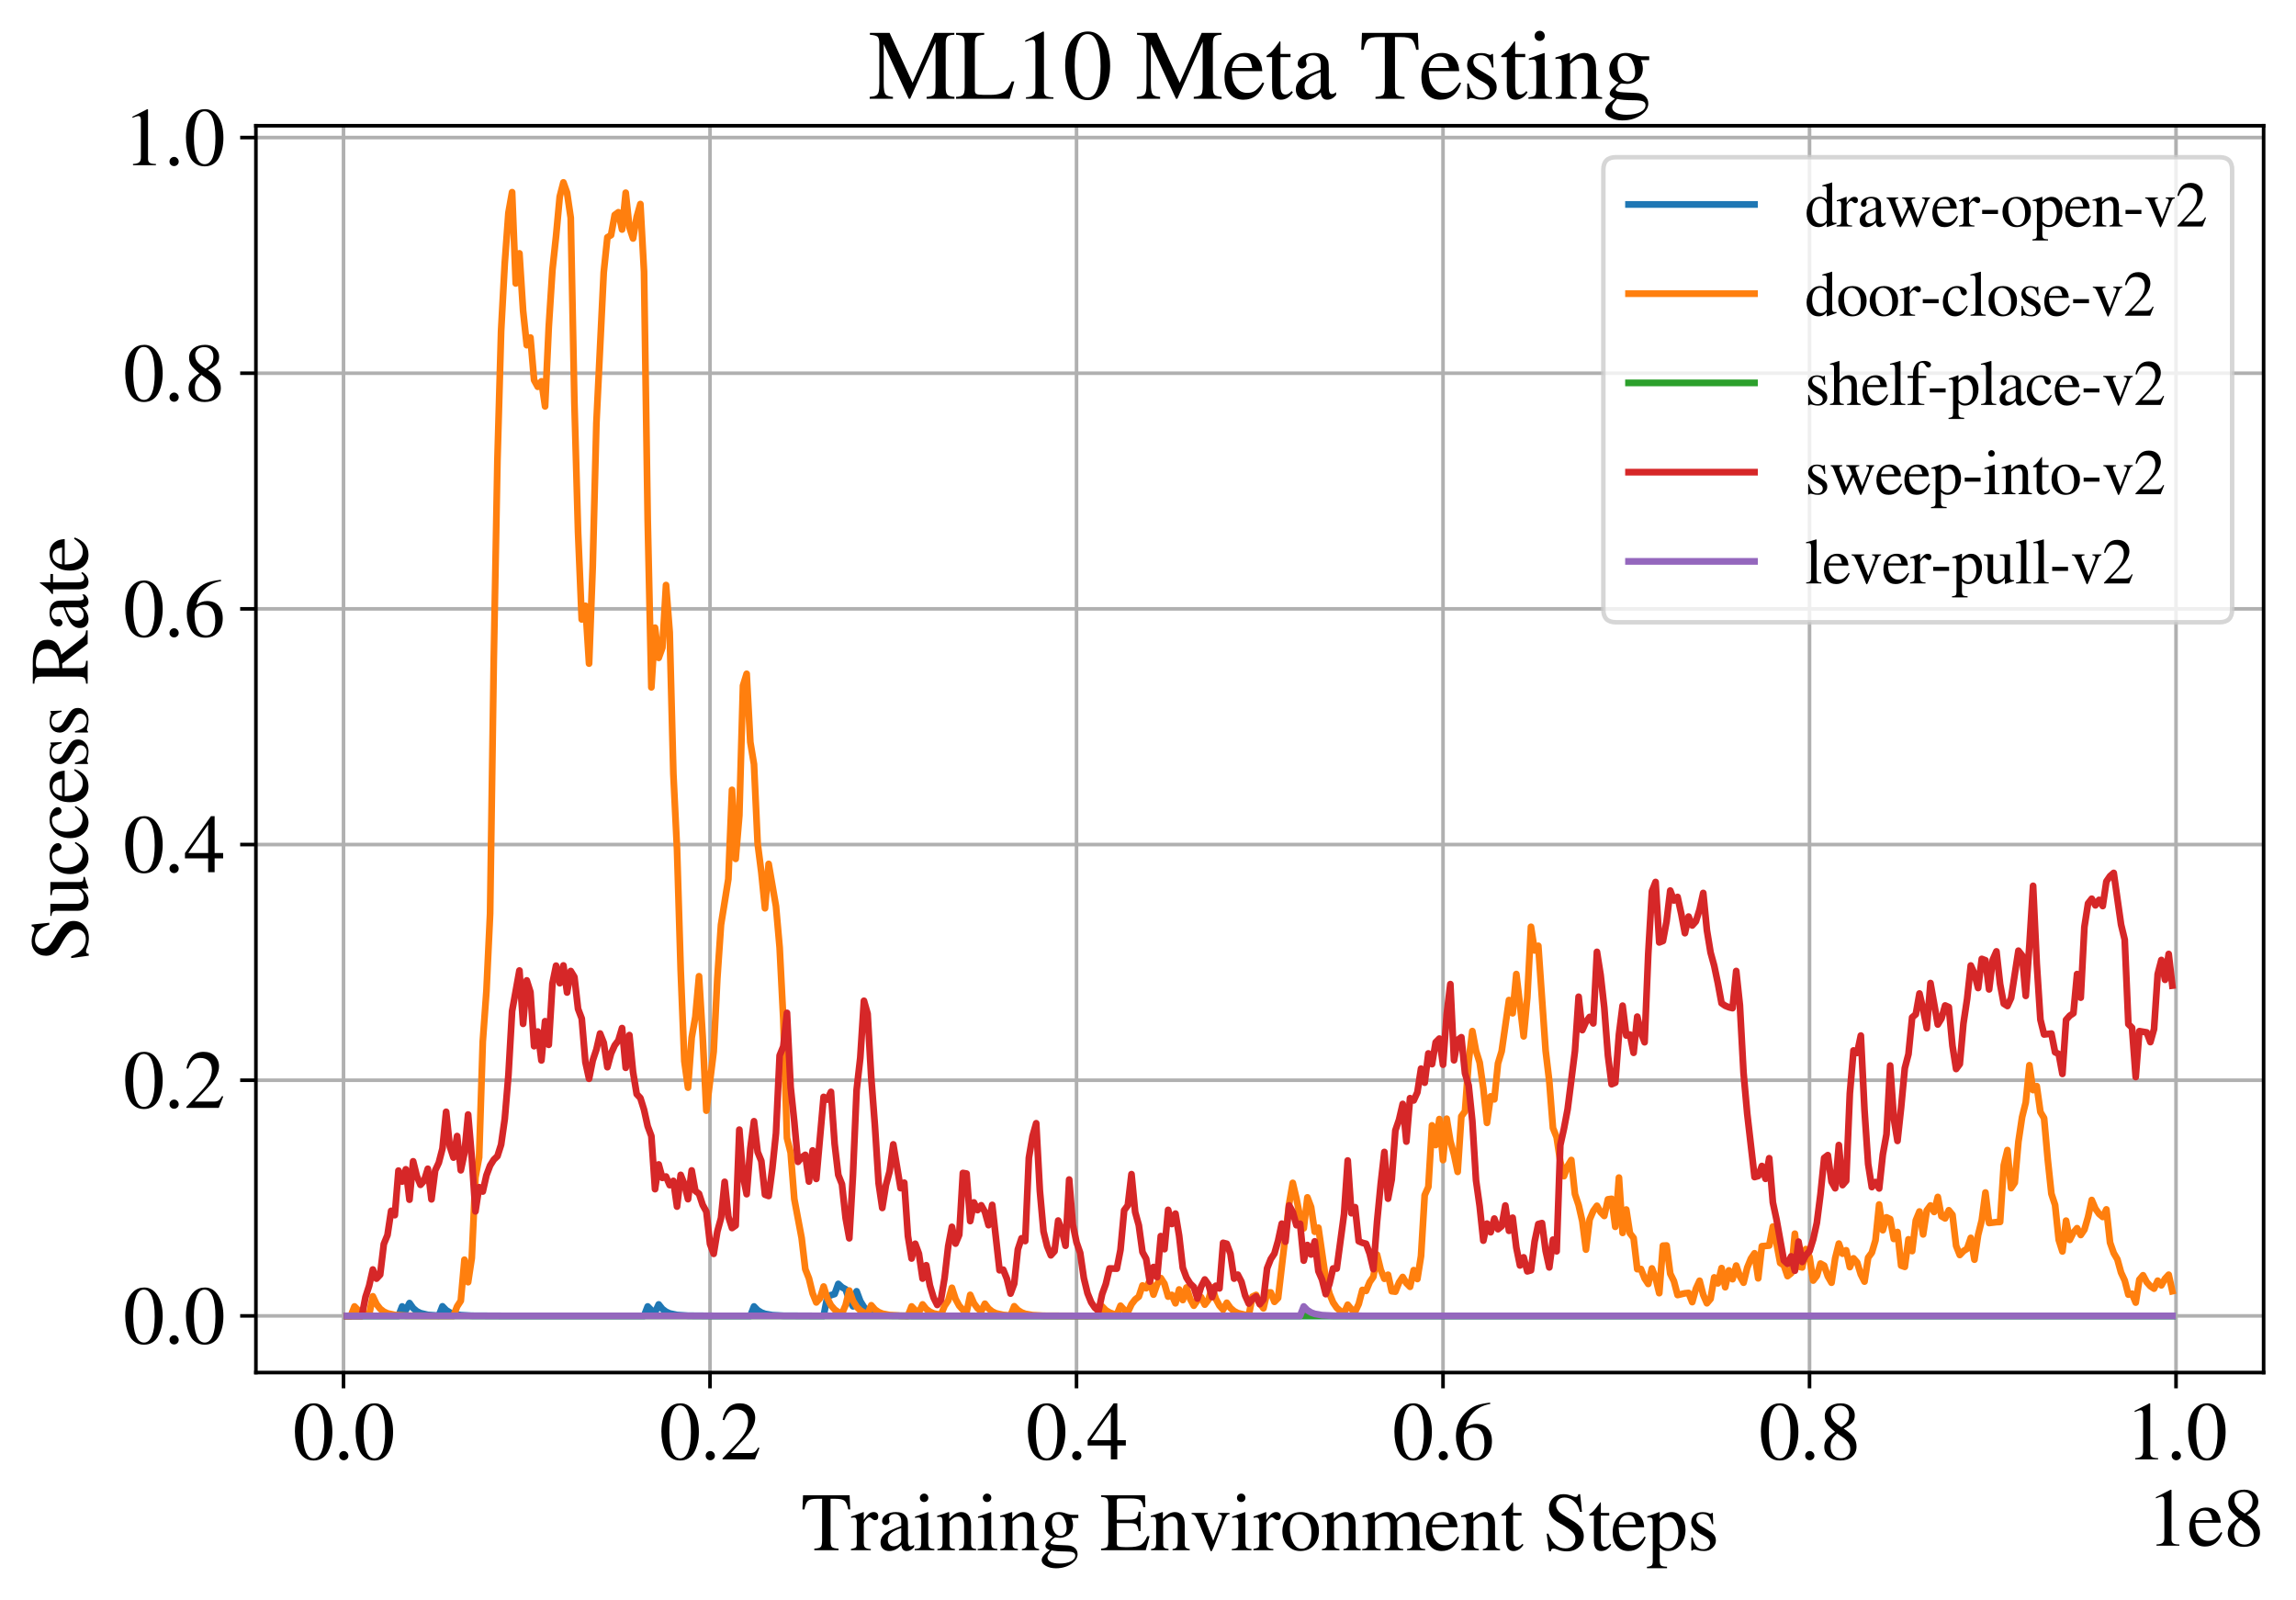<?xml version="1.0" encoding="utf-8" standalone="no"?>
<!DOCTYPE svg PUBLIC "-//W3C//DTD SVG 1.1//EN"
  "http://www.w3.org/Graphics/SVG/1.1/DTD/svg11.dtd">
<svg xmlns:xlink="http://www.w3.org/1999/xlink" width="510.5pt" height="355.769pt" viewBox="0 0 510.5 355.769" xmlns="http://www.w3.org/2000/svg" version="1.1">
 <defs>
  <style type="text/css">*{stroke-linejoin: round; stroke-linecap: butt}</style>
 </defs>
 <g id="figure_1">
  <g id="patch_1">
   <path d="M 0 355.769 
L 510.5 355.769 
L 510.5 0 
L 0 0 
z
" style="fill: #ffffff"/>
  </g>
  <g id="axes_1">
   <g id="patch_2">
    <path d="M 56.9 305.152 
L 503.3 305.152 
L 503.3 27.952 
L 56.9 27.952 
z
" style="fill: #ffffff"/>
   </g>
   <g id="matplotlib.axis_1">
    <g id="xtick_1">
     <g id="line2d_1">
      <path d="M 76.376 305.152 
L 76.376 27.952 
" clip-path="url(#pe68fbf20fb)" style="fill: none; stroke: #b0b0b0; stroke-width: 0.8; stroke-linecap: square"/>
     </g>
     <g id="line2d_2">
      <defs>
       <path id="mbc83e03dad" d="M 0 0 
L 0 3.5 
" style="stroke: #000000; stroke-width: 0.8"/>
      </defs>
      <g>
       <use xlink:href="#mbc83e03dad" x="76.376" y="305.152" style="stroke: #000000; stroke-width: 0.8"/>
      </g>
     </g>
     <g id="text_1">
      <!-- 0.0 -->
      <g transform="translate(65.126 324.446)scale(0.18 -0.18)">
       <defs>
        <path id="STIXGeneral-Regular-30" d="M 3046 2112 
Q 3046 1683 2963 1302 
Q 2880 922 2717 602 
Q 2554 282 2266 96 
Q 1978 -90 1600 -90 
Q 1210 -90 915 108 
Q 621 307 461 640 
Q 301 973 227 1350 
Q 154 1728 154 2150 
Q 154 2746 301 3222 
Q 448 3699 790 4012 
Q 1133 4326 1626 4326 
Q 2253 4326 2649 3712 
Q 3046 3098 3046 2112 
z
M 2432 2080 
Q 2432 3091 2217 3625 
Q 2003 4160 1587 4160 
Q 1190 4160 979 3622 
Q 768 3085 768 2106 
Q 768 1120 979 598 
Q 1190 77 1600 77 
Q 2003 77 2217 598 
Q 2432 1120 2432 2080 
z
" transform="scale(0.016)"/>
        <path id="STIXGeneral-Regular-2e" d="M 1158 275 
Q 1158 134 1052 32 
Q 947 -70 800 -70 
Q 653 -70 550 32 
Q 448 134 448 281 
Q 448 429 553 534 
Q 659 640 806 640 
Q 947 640 1052 531 
Q 1158 422 1158 275 
z
" transform="scale(0.016)"/>
       </defs>
       <use xlink:href="#STIXGeneral-Regular-30"/>
       <use xlink:href="#STIXGeneral-Regular-2e" x="50"/>
       <use xlink:href="#STIXGeneral-Regular-30" x="75"/>
      </g>
     </g>
    </g>
    <g id="xtick_2">
     <g id="line2d_3">
      <path d="M 157.866 305.152 
L 157.866 27.952 
" clip-path="url(#pe68fbf20fb)" style="fill: none; stroke: #b0b0b0; stroke-width: 0.8; stroke-linecap: square"/>
     </g>
     <g id="line2d_4">
      <g>
       <use xlink:href="#mbc83e03dad" x="157.866" y="305.152" style="stroke: #000000; stroke-width: 0.8"/>
      </g>
     </g>
     <g id="text_2">
      <!-- 0.2 -->
      <g transform="translate(146.616 324.446)scale(0.18 -0.18)">
       <defs>
        <path id="STIXGeneral-Regular-32" d="M 3034 877 
L 2688 0 
L 186 0 
L 186 77 
L 1325 1286 
Q 1773 1754 1965 2144 
Q 2157 2534 2157 2950 
Q 2157 3379 1920 3616 
Q 1683 3853 1267 3853 
Q 922 3853 720 3673 
Q 518 3494 326 3021 
L 192 3053 
Q 301 3648 630 3987 
Q 960 4326 1523 4326 
Q 2054 4326 2380 4006 
Q 2707 3686 2707 3200 
Q 2707 2477 1888 1613 
L 832 486 
L 2330 486 
Q 2541 486 2665 569 
Q 2790 653 2944 915 
L 3034 877 
z
" transform="scale(0.016)"/>
       </defs>
       <use xlink:href="#STIXGeneral-Regular-30"/>
       <use xlink:href="#STIXGeneral-Regular-2e" x="50"/>
       <use xlink:href="#STIXGeneral-Regular-32" x="75"/>
      </g>
     </g>
    </g>
    <g id="xtick_3">
     <g id="line2d_5">
      <path d="M 239.355 305.152 
L 239.355 27.952 
" clip-path="url(#pe68fbf20fb)" style="fill: none; stroke: #b0b0b0; stroke-width: 0.8; stroke-linecap: square"/>
     </g>
     <g id="line2d_6">
      <g>
       <use xlink:href="#mbc83e03dad" x="239.355" y="305.152" style="stroke: #000000; stroke-width: 0.8"/>
      </g>
     </g>
     <g id="text_3">
      <!-- 0.4 -->
      <g transform="translate(228.105 324.446)scale(0.18 -0.18)">
       <defs>
        <path id="STIXGeneral-Regular-34" d="M 3027 1069 
L 2368 1069 
L 2368 0 
L 1869 0 
L 1869 1069 
L 77 1069 
L 77 1478 
L 2086 4326 
L 2368 4326 
L 2368 1478 
L 3027 1478 
L 3027 1069 
z
M 1869 1478 
L 1869 3674 
L 333 1478 
L 1869 1478 
z
" transform="scale(0.016)"/>
       </defs>
       <use xlink:href="#STIXGeneral-Regular-30"/>
       <use xlink:href="#STIXGeneral-Regular-2e" x="50"/>
       <use xlink:href="#STIXGeneral-Regular-34" x="75"/>
      </g>
     </g>
    </g>
    <g id="xtick_4">
     <g id="line2d_7">
      <path d="M 320.845 305.152 
L 320.845 27.952 
" clip-path="url(#pe68fbf20fb)" style="fill: none; stroke: #b0b0b0; stroke-width: 0.8; stroke-linecap: square"/>
     </g>
     <g id="line2d_8">
      <g>
       <use xlink:href="#mbc83e03dad" x="320.845" y="305.152" style="stroke: #000000; stroke-width: 0.8"/>
      </g>
     </g>
     <g id="text_4">
      <!-- 0.6 -->
      <g transform="translate(309.595 324.446)scale(0.18 -0.18)">
       <defs>
        <path id="STIXGeneral-Regular-36" d="M 2854 4378 
L 2867 4275 
Q 2112 4154 1606 3664 
Q 1101 3174 973 2451 
Q 1344 2739 1786 2739 
Q 2349 2739 2672 2380 
Q 2995 2022 2995 1402 
Q 2995 774 2669 378 
Q 2291 -90 1651 -90 
Q 870 -90 518 557 
Q 218 1107 218 1786 
Q 218 2835 915 3552 
Q 1312 3962 1731 4131 
Q 2150 4301 2854 4378 
z
M 2419 1203 
Q 2419 2445 1555 2445 
Q 1235 2445 1024 2275 
Q 813 2106 813 1702 
Q 813 954 1046 522 
Q 1280 90 1722 90 
Q 2061 90 2240 394 
Q 2419 698 2419 1203 
z
" transform="scale(0.016)"/>
       </defs>
       <use xlink:href="#STIXGeneral-Regular-30"/>
       <use xlink:href="#STIXGeneral-Regular-2e" x="50"/>
       <use xlink:href="#STIXGeneral-Regular-36" x="75"/>
      </g>
     </g>
    </g>
    <g id="xtick_5">
     <g id="line2d_9">
      <path d="M 402.334 305.152 
L 402.334 27.952 
" clip-path="url(#pe68fbf20fb)" style="fill: none; stroke: #b0b0b0; stroke-width: 0.8; stroke-linecap: square"/>
     </g>
     <g id="line2d_10">
      <g>
       <use xlink:href="#mbc83e03dad" x="402.334" y="305.152" style="stroke: #000000; stroke-width: 0.8"/>
      </g>
     </g>
     <g id="text_5">
      <!-- 0.8 -->
      <g transform="translate(391.084 324.446)scale(0.18 -0.18)">
       <defs>
        <path id="STIXGeneral-Regular-38" d="M 2848 992 
Q 2848 499 2505 204 
Q 2163 -90 1587 -90 
Q 1050 -90 704 204 
Q 358 499 358 954 
Q 358 1293 524 1533 
Q 691 1773 1190 2125 
Q 710 2522 553 2765 
Q 397 3008 397 3328 
Q 397 3782 745 4054 
Q 1094 4326 1638 4326 
Q 2106 4326 2410 4060 
Q 2714 3795 2714 3411 
Q 2714 3059 2531 2848 
Q 2349 2637 1856 2374 
Q 2432 1990 2640 1689 
Q 2848 1389 2848 992 
z
M 2272 3411 
Q 2272 3744 2086 3945 
Q 1901 4147 1574 4147 
Q 1248 4147 1059 3977 
Q 870 3808 870 3513 
Q 870 3219 1059 2979 
Q 1248 2739 1670 2490 
Q 1997 2682 2134 2896 
Q 2272 3110 2272 3411 
z
M 1734 1741 
L 1357 1997 
Q 1075 1766 960 1545 
Q 845 1325 845 1011 
Q 845 576 1065 333 
Q 1286 90 1658 90 
Q 1971 90 2166 285 
Q 2362 480 2362 794 
Q 2362 1082 2214 1299 
Q 2067 1517 1734 1741 
z
" transform="scale(0.016)"/>
       </defs>
       <use xlink:href="#STIXGeneral-Regular-30"/>
       <use xlink:href="#STIXGeneral-Regular-2e" x="50"/>
       <use xlink:href="#STIXGeneral-Regular-38" x="75"/>
      </g>
     </g>
    </g>
    <g id="xtick_6">
     <g id="line2d_11">
      <path d="M 483.824 305.152 
L 483.824 27.952 
" clip-path="url(#pe68fbf20fb)" style="fill: none; stroke: #b0b0b0; stroke-width: 0.8; stroke-linecap: square"/>
     </g>
     <g id="line2d_12">
      <g>
       <use xlink:href="#mbc83e03dad" x="483.824" y="305.152" style="stroke: #000000; stroke-width: 0.8"/>
      </g>
     </g>
     <g id="text_6">
      <!-- 1.0 -->
      <g transform="translate(472.574 324.446)scale(0.18 -0.18)">
       <defs>
        <path id="STIXGeneral-Regular-31" d="M 2522 0 
L 755 0 
L 755 96 
Q 1107 115 1235 227 
Q 1363 339 1363 608 
L 1363 3482 
Q 1363 3795 1171 3795 
Q 1082 3795 883 3718 
L 710 3654 
L 710 3744 
L 1856 4326 
L 1914 4307 
L 1914 486 
Q 1914 275 2042 185 
Q 2170 96 2522 96 
L 2522 0 
z
" transform="scale(0.016)"/>
       </defs>
       <use xlink:href="#STIXGeneral-Regular-31"/>
       <use xlink:href="#STIXGeneral-Regular-2e" x="50"/>
       <use xlink:href="#STIXGeneral-Regular-30" x="75"/>
      </g>
     </g>
    </g>
    <g id="text_7">
     <!-- Training Environment Steps -->
     <g transform="translate(178.105 344.646)scale(0.18 -0.18)">
      <defs>
       <path id="STIXGeneral-Regular-54" d="M 3795 3149 
L 3642 3149 
Q 3539 3674 3353 3821 
Q 3168 3968 2656 3968 
L 2278 3968 
L 2278 710 
Q 2278 346 2387 243 
Q 2496 141 2893 122 
L 2893 0 
L 1024 0 
L 1024 122 
Q 1427 147 1526 256 
Q 1626 365 1626 787 
L 1626 3968 
L 1242 3968 
Q 723 3968 540 3817 
Q 358 3667 262 3149 
L 109 3149 
L 154 4237 
L 3750 4237 
L 3795 3149 
z
" transform="scale(0.016)"/>
       <path id="STIXGeneral-Regular-72" d="M 1024 2931 
L 1024 2342 
Q 1267 2688 1430 2816 
Q 1594 2944 1792 2944 
Q 1958 2944 2051 2854 
Q 2144 2765 2144 2605 
Q 2144 2470 2077 2393 
Q 2010 2317 1894 2317 
Q 1773 2317 1638 2445 
Q 1536 2541 1472 2541 
Q 1338 2541 1181 2355 
Q 1024 2170 1024 2016 
L 1024 576 
Q 1024 301 1133 205 
Q 1242 109 1568 96 
L 1568 0 
L 32 0 
L 32 96 
Q 339 154 412 224 
Q 486 294 486 538 
L 486 2138 
Q 486 2349 438 2435 
Q 390 2522 269 2522 
Q 166 2522 45 2496 
L 45 2598 
Q 448 2726 992 2944 
L 1024 2931 
z
" transform="scale(0.016)"/>
       <path id="STIXGeneral-Regular-61" d="M 2829 422 
L 2829 243 
Q 2586 -64 2253 -64 
Q 1888 -64 1843 403 
L 1837 403 
Q 1427 -64 909 -64 
Q 608 -64 422 112 
Q 237 288 237 602 
Q 237 1050 685 1350 
Q 992 1555 1837 1869 
L 1837 2214 
Q 1837 2502 1699 2646 
Q 1562 2790 1338 2790 
Q 1146 2790 1018 2697 
Q 890 2605 890 2477 
Q 890 2419 909 2348 
Q 928 2278 928 2208 
Q 928 2112 841 2029 
Q 755 1946 634 1946 
Q 525 1946 441 2029 
Q 358 2112 358 2240 
Q 358 2547 685 2752 
Q 986 2944 1421 2944 
Q 1939 2944 2176 2656 
Q 2291 2522 2323 2384 
Q 2355 2246 2355 1946 
L 2355 723 
Q 2355 301 2554 301 
Q 2682 301 2829 422 
z
M 1837 813 
L 1837 1715 
Q 1248 1510 1018 1293 
Q 800 1094 800 800 
Q 800 557 921 432 
Q 1043 307 1242 307 
Q 1453 307 1613 410 
Q 1747 506 1792 589 
Q 1837 672 1837 813 
z
" transform="scale(0.016)"/>
       <path id="STIXGeneral-Regular-69" d="M 1152 4045 
Q 1152 3904 1056 3811 
Q 960 3718 819 3718 
Q 685 3718 592 3811 
Q 499 3904 499 4045 
Q 499 4179 595 4275 
Q 691 4371 826 4371 
Q 966 4371 1059 4275 
Q 1152 4179 1152 4045 
z
M 1619 0 
L 102 0 
L 102 96 
Q 435 115 521 211 
Q 608 307 608 666 
L 608 2118 
Q 608 2342 563 2432 
Q 518 2522 397 2522 
Q 243 2522 128 2490 
L 128 2592 
L 1120 2944 
L 1146 2918 
L 1146 672 
Q 1146 314 1226 218 
Q 1306 122 1619 96 
L 1619 0 
z
" transform="scale(0.016)"/>
       <path id="STIXGeneral-Regular-6e" d="M 3104 0 
L 1773 0 
L 1779 96 
Q 2016 115 2096 233 
Q 2176 352 2176 672 
L 2176 1946 
Q 2176 2592 1709 2592 
Q 1549 2592 1408 2515 
Q 1267 2438 1050 2227 
L 1050 461 
Q 1050 269 1136 192 
Q 1222 115 1466 96 
L 1466 0 
L 115 0 
L 115 96 
Q 358 115 435 214 
Q 512 314 512 602 
L 512 2157 
Q 512 2394 467 2483 
Q 422 2573 288 2573 
Q 160 2573 102 2547 
L 102 2656 
Q 550 2784 979 2944 
L 1030 2925 
L 1030 2426 
L 1037 2426 
Q 1491 2944 1958 2944 
Q 2323 2944 2518 2688 
Q 2714 2432 2714 1958 
L 2714 544 
Q 2714 288 2790 205 
Q 2867 122 3104 96 
L 3104 0 
z
" transform="scale(0.016)"/>
       <path id="STIXGeneral-Regular-67" d="M 3008 2483 
L 2477 2483 
Q 2598 2208 2598 1946 
Q 2598 1453 2265 1203 
Q 1933 954 1600 954 
Q 1530 954 1357 973 
L 1235 986 
Q 1107 947 979 812 
Q 851 678 851 582 
Q 851 435 1350 410 
L 2176 371 
Q 2528 358 2739 172 
Q 2950 -13 2950 -314 
Q 2950 -685 2566 -986 
Q 2035 -1395 1286 -1395 
Q 826 -1395 502 -1212 
Q 179 -1030 179 -774 
Q 179 -595 320 -419 
Q 461 -243 806 6 
Q 602 102 534 172 
Q 467 243 467 346 
Q 467 531 762 787 
Q 909 915 1037 1043 
Q 717 1203 579 1401 
Q 442 1600 442 1901 
Q 442 2336 752 2640 
Q 1062 2944 1510 2944 
Q 1766 2944 2022 2848 
L 2163 2797 
Q 2349 2733 2515 2733 
L 3008 2733 
L 3008 2483 
z
M 973 2163 
L 973 2144 
Q 973 1683 1155 1398 
Q 1338 1114 1632 1114 
Q 1850 1114 1978 1270 
Q 2106 1427 2106 1690 
Q 2106 2112 1914 2464 
Q 1754 2765 1446 2765 
Q 1222 2765 1097 2605 
Q 973 2445 973 2163 
z
M 2771 -410 
Q 2771 -230 2595 -163 
Q 2419 -96 1978 -96 
Q 1344 -96 941 -13 
Q 749 -243 688 -348 
Q 627 -454 627 -563 
Q 627 -774 880 -902 
Q 1133 -1030 1555 -1030 
Q 2099 -1030 2435 -860 
Q 2771 -691 2771 -410 
z
" transform="scale(0.016)"/>
       <path id="STIXGeneral-Regular-20" transform="scale(0.016)"/>
       <path id="STIXGeneral-Regular-45" d="M 3821 1082 
L 3526 0 
L 77 0 
L 77 122 
Q 442 147 538 252 
Q 634 358 634 730 
L 634 3520 
Q 634 3878 534 3987 
Q 435 4096 77 4115 
L 77 4237 
L 3469 4237 
L 3494 3322 
L 3334 3322 
Q 3264 3750 3085 3872 
Q 2906 3994 2349 3994 
L 1510 3994 
Q 1370 3994 1328 3952 
Q 1286 3910 1286 3763 
L 1286 2355 
L 2253 2355 
Q 2656 2355 2787 2470 
Q 2918 2586 2976 2970 
L 3123 2970 
L 3123 1472 
L 2976 1472 
Q 2918 1875 2790 1984 
Q 2662 2093 2253 2093 
L 1286 2093 
L 1286 538 
Q 1286 346 1420 291 
Q 1555 237 1933 237 
L 2163 237 
Q 2848 237 3136 403 
Q 3424 570 3642 1082 
L 3821 1082 
z
" transform="scale(0.016)"/>
       <path id="STIXGeneral-Regular-76" d="M 3053 2880 
L 3053 2784 
Q 2906 2771 2835 2688 
Q 2765 2605 2637 2285 
L 1818 230 
Q 1690 -90 1638 -90 
Q 1587 -90 1523 77 
Q 1510 96 1497 141 
Q 1485 186 1472 211 
L 704 2048 
Q 499 2534 403 2652 
Q 307 2771 122 2784 
L 122 2880 
L 1376 2880 
L 1376 2784 
Q 1210 2771 1146 2732 
Q 1082 2694 1082 2611 
Q 1082 2509 1139 2368 
L 1792 730 
L 2426 2387 
Q 2464 2483 2464 2579 
Q 2464 2758 2163 2784 
L 2163 2880 
L 3053 2880 
z
" transform="scale(0.016)"/>
       <path id="STIXGeneral-Regular-6f" d="M 3008 1478 
Q 3008 806 2608 371 
Q 2208 -64 1568 -64 
Q 979 -64 582 368 
Q 186 800 186 1459 
Q 186 2125 582 2534 
Q 979 2944 1626 2944 
Q 2221 2944 2614 2537 
Q 3008 2131 3008 1478 
z
M 2432 1306 
Q 2432 2035 2112 2445 
Q 1856 2765 1504 2765 
Q 1171 2765 966 2493 
Q 762 2221 762 1747 
Q 762 928 1101 435 
Q 1318 115 1677 115 
Q 2029 115 2230 432 
Q 2432 749 2432 1306 
z
" transform="scale(0.016)"/>
       <path id="STIXGeneral-Regular-6d" d="M 4960 0 
L 3565 0 
L 3565 96 
Q 3834 122 3907 208 
Q 3981 294 3981 576 
L 3981 1894 
Q 3981 2278 3869 2444 
Q 3757 2611 3488 2611 
Q 3264 2611 3107 2521 
Q 2950 2432 2803 2221 
L 2803 608 
Q 2803 301 2896 201 
Q 2989 102 3264 96 
L 3264 0 
L 1830 0 
L 1830 96 
Q 2112 115 2189 188 
Q 2266 262 2266 550 
L 2266 1901 
Q 2266 2611 1850 2611 
Q 1670 2611 1468 2531 
Q 1267 2451 1171 2336 
Q 1088 2240 1088 2227 
L 1088 448 
Q 1088 243 1177 176 
Q 1267 109 1523 96 
L 1523 0 
L 102 0 
L 102 96 
Q 371 102 460 195 
Q 550 288 550 563 
L 550 2150 
Q 550 2387 499 2480 
Q 448 2573 326 2573 
Q 230 2573 122 2547 
L 122 2656 
Q 557 2778 1011 2944 
L 1062 2925 
L 1062 2451 
L 1075 2451 
Q 1363 2752 1584 2848 
Q 1805 2944 2054 2944 
Q 2560 2944 2733 2406 
Q 3232 2944 3776 2944 
Q 4518 2944 4518 1792 
L 4518 493 
Q 4518 282 4582 202 
Q 4646 122 4794 109 
L 4960 96 
L 4960 0 
z
" transform="scale(0.016)"/>
       <path id="STIXGeneral-Regular-65" d="M 2611 1050 
L 2714 1005 
Q 2330 -64 1376 -64 
Q 813 -64 486 329 
Q 160 723 160 1389 
Q 160 2074 525 2509 
Q 890 2944 1485 2944 
Q 2061 2944 2374 2502 
Q 2560 2246 2592 1773 
L 621 1773 
Q 646 1370 700 1158 
Q 755 947 915 730 
Q 1184 378 1626 378 
Q 1939 378 2153 531 
Q 2368 685 2611 1050 
z
M 634 1978 
L 1939 1978 
Q 1882 2381 1750 2547 
Q 1619 2714 1312 2714 
Q 1043 2714 864 2525 
Q 685 2336 634 1978 
z
" transform="scale(0.016)"/>
       <path id="STIXGeneral-Regular-74" d="M 1702 493 
L 1786 422 
Q 1478 -64 1011 -64 
Q 448 -64 448 749 
L 448 2675 
L 109 2675 
Q 83 2694 83 2720 
Q 83 2771 192 2842 
Q 435 2982 813 3526 
Q 826 3546 874 3606 
Q 922 3667 941 3706 
Q 986 3706 986 3622 
L 986 2880 
L 1632 2880 
L 1632 2675 
L 986 2675 
L 986 845 
Q 986 538 1062 403 
Q 1139 269 1318 269 
Q 1510 269 1702 493 
z
" transform="scale(0.016)"/>
       <path id="STIXGeneral-Regular-53" d="M 3002 2963 
L 2842 2963 
Q 2733 3360 2579 3565 
Q 2189 4064 1651 4064 
Q 1357 4064 1181 3894 
Q 1005 3725 1005 3456 
Q 1005 3328 1069 3206 
Q 1133 3085 1206 2998 
Q 1280 2912 1465 2784 
Q 1651 2656 1766 2589 
Q 1882 2522 2150 2362 
Q 2669 2061 2905 1763 
Q 3142 1466 3142 1107 
Q 3142 576 2771 243 
Q 2400 -90 1837 -90 
Q 1421 -90 1082 58 
Q 915 128 781 128 
Q 704 128 653 70 
Q 602 13 602 -83 
L 461 -83 
L 275 1274 
L 416 1274 
Q 845 141 1734 141 
Q 2074 141 2285 342 
Q 2496 544 2496 858 
Q 2496 1158 2310 1363 
Q 2003 1696 1235 2106 
Q 454 2522 454 3206 
Q 454 3718 768 4022 
Q 1082 4326 1568 4326 
Q 1907 4326 2240 4186 
Q 2413 4109 2522 4109 
Q 2688 4109 2726 4326 
L 2861 4326 
L 3002 2963 
z
" transform="scale(0.016)"/>
       <path id="STIXGeneral-Regular-70" d="M 1018 2931 
L 1018 2438 
Q 1421 2944 1939 2944 
Q 2406 2944 2707 2560 
Q 3008 2176 3008 1581 
Q 3008 883 2621 409 
Q 2234 -64 1664 -64 
Q 1466 -64 1328 -6 
Q 1190 51 1018 211 
L 1018 -794 
Q 1018 -1094 1120 -1180 
Q 1222 -1267 1581 -1274 
L 1581 -1389 
L 32 -1389 
L 32 -1280 
Q 314 -1254 397 -1171 
Q 480 -1088 480 -838 
L 480 2157 
Q 480 2381 429 2451 
Q 378 2522 218 2522 
Q 115 2522 58 2515 
L 58 2618 
Q 506 2752 979 2944 
L 1018 2931 
z
M 1018 2138 
L 1018 563 
Q 1018 422 1238 281 
Q 1459 141 1683 141 
Q 2029 141 2243 467 
Q 2458 794 2458 1325 
Q 2458 1888 2243 2224 
Q 2029 2560 1670 2560 
Q 1446 2560 1232 2419 
Q 1018 2278 1018 2138 
z
" transform="scale(0.016)"/>
       <path id="STIXGeneral-Regular-73" d="M 998 1926 
L 1664 1523 
Q 1984 1331 2105 1164 
Q 2227 998 2227 736 
Q 2227 416 1961 176 
Q 1696 -64 1331 -64 
Q 1030 -64 864 -6 
Q 691 51 570 51 
Q 461 51 416 -26 
L 333 -26 
L 333 979 
L 435 979 
Q 538 512 730 294 
Q 922 77 1248 77 
Q 1485 77 1632 211 
Q 1779 346 1779 550 
Q 1779 845 1440 1030 
L 1094 1222 
Q 326 1651 326 2150 
Q 326 2522 566 2730 
Q 806 2938 1210 2938 
Q 1491 2938 1638 2867 
Q 1754 2816 1818 2816 
Q 1862 2816 1920 2880 
L 1990 2880 
L 2022 2010 
L 1926 2010 
Q 1818 2445 1654 2621 
Q 1491 2797 1203 2797 
Q 986 2797 854 2688 
Q 723 2579 723 2362 
Q 723 2253 796 2128 
Q 870 2003 998 1926 
z
" transform="scale(0.016)"/>
      </defs>
      <use xlink:href="#STIXGeneral-Regular-54"/>
      <use xlink:href="#STIXGeneral-Regular-72" x="61.1"/>
      <use xlink:href="#STIXGeneral-Regular-61" x="94.4"/>
      <use xlink:href="#STIXGeneral-Regular-69" x="138.8"/>
      <use xlink:href="#STIXGeneral-Regular-6e" x="166.6"/>
      <use xlink:href="#STIXGeneral-Regular-69" x="216.6"/>
      <use xlink:href="#STIXGeneral-Regular-6e" x="244.4"/>
      <use xlink:href="#STIXGeneral-Regular-67" x="294.4"/>
      <use xlink:href="#STIXGeneral-Regular-20" x="344.4"/>
      <use xlink:href="#STIXGeneral-Regular-45" x="369.4"/>
      <use xlink:href="#STIXGeneral-Regular-6e" x="430.5"/>
      <use xlink:href="#STIXGeneral-Regular-76" x="480.5"/>
      <use xlink:href="#STIXGeneral-Regular-69" x="530.5"/>
      <use xlink:href="#STIXGeneral-Regular-72" x="558.3"/>
      <use xlink:href="#STIXGeneral-Regular-6f" x="591.6"/>
      <use xlink:href="#STIXGeneral-Regular-6e" x="641.6"/>
      <use xlink:href="#STIXGeneral-Regular-6d" x="691.6"/>
      <use xlink:href="#STIXGeneral-Regular-65" x="769.4"/>
      <use xlink:href="#STIXGeneral-Regular-6e" x="813.8"/>
      <use xlink:href="#STIXGeneral-Regular-74" x="863.8"/>
      <use xlink:href="#STIXGeneral-Regular-20" x="891.6"/>
      <use xlink:href="#STIXGeneral-Regular-53" x="916.6"/>
      <use xlink:href="#STIXGeneral-Regular-74" x="972.2"/>
      <use xlink:href="#STIXGeneral-Regular-65" x="1000"/>
      <use xlink:href="#STIXGeneral-Regular-70" x="1044.4"/>
      <use xlink:href="#STIXGeneral-Regular-73" x="1094.4"/>
     </g>
    </g>
    <g id="text_8">
     <!-- 1e8 -->
     <g transform="translate(477.307 343.646)scale(0.18 -0.18)">
      <use xlink:href="#STIXGeneral-Regular-31"/>
      <use xlink:href="#STIXGeneral-Regular-65" x="50"/>
      <use xlink:href="#STIXGeneral-Regular-38" x="94.4"/>
     </g>
    </g>
   </g>
   <g id="matplotlib.axis_2">
    <g id="ytick_1">
     <g id="line2d_13">
      <path d="M 56.9 292.552 
L 503.3 292.552 
" clip-path="url(#pe68fbf20fb)" style="fill: none; stroke: #b0b0b0; stroke-width: 0.8; stroke-linecap: square"/>
     </g>
     <g id="line2d_14">
      <defs>
       <path id="m2734c3ece4" d="M 0 0 
L -3.5 0 
" style="stroke: #000000; stroke-width: 0.8"/>
      </defs>
      <g>
       <use xlink:href="#m2734c3ece4" x="56.9" y="292.552" style="stroke: #000000; stroke-width: 0.8"/>
      </g>
     </g>
     <g id="text_9">
      <!-- 0.0 -->
      <g transform="translate(27.4 298.699)scale(0.18 -0.18)">
       <use xlink:href="#STIXGeneral-Regular-30"/>
       <use xlink:href="#STIXGeneral-Regular-2e" x="50"/>
       <use xlink:href="#STIXGeneral-Regular-30" x="75"/>
      </g>
     </g>
    </g>
    <g id="ytick_2">
     <g id="line2d_15">
      <path d="M 56.9 240.158 
L 503.3 240.158 
" clip-path="url(#pe68fbf20fb)" style="fill: none; stroke: #b0b0b0; stroke-width: 0.8; stroke-linecap: square"/>
     </g>
     <g id="line2d_16">
      <g>
       <use xlink:href="#m2734c3ece4" x="56.9" y="240.158" style="stroke: #000000; stroke-width: 0.8"/>
      </g>
     </g>
     <g id="text_10">
      <!-- 0.2 -->
      <g transform="translate(27.4 246.304)scale(0.18 -0.18)">
       <use xlink:href="#STIXGeneral-Regular-30"/>
       <use xlink:href="#STIXGeneral-Regular-2e" x="50"/>
       <use xlink:href="#STIXGeneral-Regular-32" x="75"/>
      </g>
     </g>
    </g>
    <g id="ytick_3">
     <g id="line2d_17">
      <path d="M 56.9 187.763 
L 503.3 187.763 
" clip-path="url(#pe68fbf20fb)" style="fill: none; stroke: #b0b0b0; stroke-width: 0.8; stroke-linecap: square"/>
     </g>
     <g id="line2d_18">
      <g>
       <use xlink:href="#m2734c3ece4" x="56.9" y="187.763" style="stroke: #000000; stroke-width: 0.8"/>
      </g>
     </g>
     <g id="text_11">
      <!-- 0.4 -->
      <g transform="translate(27.4 193.91)scale(0.18 -0.18)">
       <use xlink:href="#STIXGeneral-Regular-30"/>
       <use xlink:href="#STIXGeneral-Regular-2e" x="50"/>
       <use xlink:href="#STIXGeneral-Regular-34" x="75"/>
      </g>
     </g>
    </g>
    <g id="ytick_4">
     <g id="line2d_19">
      <path d="M 56.9 135.369 
L 503.3 135.369 
" clip-path="url(#pe68fbf20fb)" style="fill: none; stroke: #b0b0b0; stroke-width: 0.8; stroke-linecap: square"/>
     </g>
     <g id="line2d_20">
      <g>
       <use xlink:href="#m2734c3ece4" x="56.9" y="135.369" style="stroke: #000000; stroke-width: 0.8"/>
      </g>
     </g>
     <g id="text_12">
      <!-- 0.6 -->
      <g transform="translate(27.4 141.515)scale(0.18 -0.18)">
       <use xlink:href="#STIXGeneral-Regular-30"/>
       <use xlink:href="#STIXGeneral-Regular-2e" x="50"/>
       <use xlink:href="#STIXGeneral-Regular-36" x="75"/>
      </g>
     </g>
    </g>
    <g id="ytick_5">
     <g id="line2d_21">
      <path d="M 56.9 82.974 
L 503.3 82.974 
" clip-path="url(#pe68fbf20fb)" style="fill: none; stroke: #b0b0b0; stroke-width: 0.8; stroke-linecap: square"/>
     </g>
     <g id="line2d_22">
      <g>
       <use xlink:href="#m2734c3ece4" x="56.9" y="82.974" style="stroke: #000000; stroke-width: 0.8"/>
      </g>
     </g>
     <g id="text_13">
      <!-- 0.8 -->
      <g transform="translate(27.4 89.121)scale(0.18 -0.18)">
       <use xlink:href="#STIXGeneral-Regular-30"/>
       <use xlink:href="#STIXGeneral-Regular-2e" x="50"/>
       <use xlink:href="#STIXGeneral-Regular-38" x="75"/>
      </g>
     </g>
    </g>
    <g id="ytick_6">
     <g id="line2d_23">
      <path d="M 56.9 30.58 
L 503.3 30.58 
" clip-path="url(#pe68fbf20fb)" style="fill: none; stroke: #b0b0b0; stroke-width: 0.8; stroke-linecap: square"/>
     </g>
     <g id="line2d_24">
      <g>
       <use xlink:href="#m2734c3ece4" x="56.9" y="30.58" style="stroke: #000000; stroke-width: 0.8"/>
      </g>
     </g>
     <g id="text_14">
      <!-- 1.0 -->
      <g transform="translate(27.4 36.726)scale(0.18 -0.18)">
       <use xlink:href="#STIXGeneral-Regular-31"/>
       <use xlink:href="#STIXGeneral-Regular-2e" x="50"/>
       <use xlink:href="#STIXGeneral-Regular-30" x="75"/>
      </g>
     </g>
    </g>
    <g id="text_15">
     <!-- Success Rate -->
     <g transform="translate(19.493 213.797)rotate(-90)scale(0.18 -0.18)">
      <defs>
       <path id="STIXGeneral-Regular-75" d="M 3072 320 
L 3072 230 
Q 2573 96 2195 -58 
L 2163 -38 
L 2163 486 
L 2150 486 
Q 1747 -64 1235 -64 
Q 870 -64 662 160 
Q 454 384 454 755 
L 454 2362 
Q 454 2598 371 2688 
Q 288 2778 58 2790 
L 58 2880 
L 992 2880 
L 992 813 
Q 992 595 1123 451 
Q 1254 307 1446 307 
Q 1760 307 1984 506 
Q 2067 582 2099 649 
Q 2131 717 2131 877 
L 2131 2355 
Q 2131 2605 2041 2678 
Q 1952 2752 1658 2771 
L 1658 2880 
L 2669 2880 
L 2669 685 
Q 2669 461 2742 390 
Q 2816 320 3034 320 
L 3072 320 
z
" transform="scale(0.016)"/>
       <path id="STIXGeneral-Regular-63" d="M 2547 998 
L 2637 941 
Q 2362 403 2112 205 
Q 1786 -64 1376 -64 
Q 845 -64 502 336 
Q 160 736 160 1357 
Q 160 2170 698 2618 
Q 1094 2944 1562 2944 
Q 1965 2944 2256 2749 
Q 2547 2554 2547 2285 
Q 2547 2176 2457 2096 
Q 2368 2016 2246 2016 
Q 2022 2016 1939 2310 
L 1901 2451 
Q 1850 2630 1773 2694 
Q 1696 2758 1523 2758 
Q 1133 2758 893 2451 
Q 653 2144 653 1645 
Q 653 1094 928 745 
Q 1203 397 1645 397 
Q 1920 397 2118 528 
Q 2317 659 2547 998 
z
" transform="scale(0.016)"/>
       <path id="STIXGeneral-Regular-52" d="M 4224 0 
L 3187 0 
L 1664 1971 
L 1306 1958 
L 1306 717 
Q 1306 352 1405 249 
Q 1504 147 1875 122 
L 1875 0 
L 109 0 
L 109 122 
Q 474 154 563 262 
Q 653 371 653 794 
L 653 3526 
Q 653 3885 563 3987 
Q 474 4090 109 4115 
L 109 4237 
L 1850 4237 
Q 2726 4237 3187 3859 
Q 3501 3603 3501 3091 
Q 3501 2221 2342 2042 
L 3622 422 
Q 3757 256 3878 198 
Q 4000 141 4224 122 
L 4224 0 
z
M 1306 3731 
L 1306 2195 
Q 1766 2202 1990 2246 
Q 2214 2291 2438 2413 
Q 2803 2618 2803 3142 
Q 2803 4000 1632 4000 
Q 1459 4000 1382 3945 
Q 1306 3891 1306 3731 
z
" transform="scale(0.016)"/>
      </defs>
      <use xlink:href="#STIXGeneral-Regular-53"/>
      <use xlink:href="#STIXGeneral-Regular-75" x="55.6"/>
      <use xlink:href="#STIXGeneral-Regular-63" x="105.6"/>
      <use xlink:href="#STIXGeneral-Regular-63" x="150"/>
      <use xlink:href="#STIXGeneral-Regular-65" x="194.4"/>
      <use xlink:href="#STIXGeneral-Regular-73" x="238.8"/>
      <use xlink:href="#STIXGeneral-Regular-73" x="277.7"/>
      <use xlink:href="#STIXGeneral-Regular-20" x="316.6"/>
      <use xlink:href="#STIXGeneral-Regular-52" x="341.6"/>
      <use xlink:href="#STIXGeneral-Regular-61" x="408.3"/>
      <use xlink:href="#STIXGeneral-Regular-74" x="452.7"/>
      <use xlink:href="#STIXGeneral-Regular-65" x="480.5"/>
     </g>
    </g>
   </g>
   <g id="line2d_25">
    <path d="M 77.191 292.552 
L 88.599 292.552 
L 89.414 290.456 
L 90.229 291.295 
L 91.044 289.702 
L 91.859 290.842 
L 92.674 291.526 
L 93.489 291.936 
L 95.119 292.33 
L 97.563 292.504 
L 98.378 290.428 
L 99.193 291.277 
L 100.008 291.787 
L 100.823 292.093 
L 102.453 292.387 
L 104.897 292.516 
L 113.046 292.552 
L 143.197 292.552 
L 144.012 290.456 
L 144.827 291.295 
L 145.642 291.798 
L 146.457 290.004 
L 147.272 291.023 
L 148.087 291.635 
L 148.902 292.002 
L 150.532 292.354 
L 152.976 292.509 
L 159.495 292.551 
L 166.829 292.552 
L 167.644 290.456 
L 168.459 291.295 
L 169.274 291.798 
L 170.089 292.099 
L 171.719 292.389 
L 174.164 292.517 
L 182.312 292.552 
L 183.127 292.552 
L 183.942 288.36 
L 184.757 287.941 
L 185.572 287.69 
L 186.387 285.443 
L 187.202 286.191 
L 188.017 286.64 
L 188.832 289.005 
L 189.647 290.424 
L 190.461 287.083 
L 191.276 289.271 
L 192.091 290.583 
L 192.906 291.371 
L 193.721 291.843 
L 195.351 292.297 
L 197.796 292.497 
L 203.5 292.551 
L 351.811 292.552 
L 483.009 292.552 
L 483.009 292.552 
" clip-path="url(#pe68fbf20fb)" style="fill: none; stroke: #1f77b4; stroke-width: 1.5; stroke-linecap: square"/>
   </g>
   <g id="line2d_26">
    <path d="M 77.191 292.552 
L 78.006 292.552 
L 78.821 290.456 
L 79.636 291.295 
L 80.45 291.798 
L 81.265 292.099 
L 82.08 292.281 
L 82.895 288.198 
L 83.71 289.939 
L 84.525 290.984 
L 85.34 291.612 
L 86.155 291.988 
L 87.785 292.349 
L 90.229 292.508 
L 96.748 292.551 
L 100.823 292.552 
L 101.638 290.456 
L 102.453 289.199 
L 103.268 280.061 
L 104.082 285.058 
L 104.897 279.672 
L 105.712 261.771 
L 106.527 257.317 
L 107.342 231.591 
L 108.157 220.347 
L 108.972 203.122 
L 109.787 146.68 
L 110.602 102.336 
L 111.417 73.633 
L 112.231 58.508 
L 113.046 47.336 
L 113.861 42.73 
L 114.676 63.019 
L 115.491 56.331 
L 116.306 69.084 
L 117.121 76.736 
L 117.936 75.04 
L 118.751 84.501 
L 119.565 85.986 
L 120.38 84.781 
L 121.195 90.346 
L 122.01 72.727 
L 122.825 60.059 
L 123.64 52.459 
L 124.455 43.707 
L 125.27 40.552 
L 126.085 42.851 
L 126.9 48.421 
L 127.714 89.487 
L 128.529 118.319 
L 129.344 137.713 
L 130.159 134.68 
L 130.974 147.53 
L 131.789 125.899 
L 132.604 94.059 
L 134.234 60.558 
L 135.049 52.758 
L 135.863 52.27 
L 136.678 47.785 
L 137.493 47.19 
L 138.308 51.025 
L 139.123 42.847 
L 139.938 50.515 
L 140.753 53.02 
L 141.568 48.235 
L 142.383 45.365 
L 143.197 60.408 
L 144.012 115.542 
L 144.827 152.814 
L 145.642 139.548 
L 146.457 146.26 
L 147.272 143.999 
L 148.087 130.068 
L 148.902 140.571 
L 149.717 172.023 
L 150.532 188.798 
L 151.346 215.629 
L 152.161 235.919 
L 152.976 241.806 
L 153.791 230.668 
L 154.606 226.081 
L 155.421 217.041 
L 156.236 230.479 
L 157.051 246.925 
L 158.681 233.792 
L 159.495 217.476 
L 160.31 205.591 
L 161.94 195.439 
L 162.755 175.602 
L 163.57 190.945 
L 164.385 181.289 
L 165.2 152.442 
L 166.015 149.804 
L 166.829 164.988 
L 167.644 169.906 
L 168.459 187.528 
L 169.274 193.909 
L 170.089 201.93 
L 170.904 192.072 
L 172.534 201.47 
L 173.349 210.658 
L 174.164 226.649 
L 174.978 253.01 
L 175.793 256.252 
L 176.608 266.581 
L 178.238 275.238 
L 179.053 282.164 
L 179.868 284.223 
L 180.683 287.555 
L 181.498 289.554 
L 182.312 288.657 
L 183.127 286.024 
L 183.942 288.635 
L 184.757 290.202 
L 185.572 291.142 
L 186.387 291.706 
L 187.202 292.044 
L 188.017 290.152 
L 188.832 286.92 
L 189.647 289.173 
L 190.461 290.525 
L 191.276 291.336 
L 192.091 291.822 
L 192.906 292.114 
L 193.721 290.194 
L 194.536 291.137 
L 195.351 291.703 
L 196.166 292.043 
L 197.796 292.369 
L 200.24 292.513 
L 201.87 292.538 
L 202.685 290.448 
L 203.5 291.29 
L 204.315 291.795 
L 205.13 290.002 
L 205.944 291.022 
L 206.759 291.634 
L 207.574 292.001 
L 209.204 292.354 
L 210.019 290.337 
L 210.834 289.127 
L 211.649 286.306 
L 212.464 288.804 
L 213.279 290.303 
L 214.093 291.203 
L 214.908 291.743 
L 215.723 287.875 
L 216.538 289.746 
L 217.353 290.868 
L 218.168 291.542 
L 218.983 289.85 
L 219.798 290.931 
L 220.613 291.579 
L 221.427 291.969 
L 223.057 292.342 
L 224.687 292.476 
L 225.502 290.411 
L 226.317 291.267 
L 227.132 291.781 
L 227.947 292.09 
L 229.576 292.386 
L 232.021 292.516 
L 240.17 292.552 
L 244.245 292.552 
L 245.059 290.456 
L 245.874 291.295 
L 246.689 291.798 
L 247.504 292.099 
L 248.319 292.281 
L 249.134 290.293 
L 249.949 291.197 
L 250.764 291.739 
L 251.579 289.968 
L 252.394 288.906 
L 253.208 288.269 
L 254.023 285.791 
L 254.838 286.399 
L 255.653 284.669 
L 256.468 287.822 
L 257.283 285.523 
L 258.098 284.143 
L 258.913 285.411 
L 259.728 288.267 
L 260.542 287.885 
L 261.357 289.752 
L 262.172 286.681 
L 262.987 289.029 
L 263.802 286.247 
L 264.617 288.769 
L 265.432 290.282 
L 266.247 289.094 
L 267.062 288.382 
L 267.877 290.05 
L 268.691 288.955 
L 269.506 286.202 
L 270.321 288.742 
L 271.136 290.266 
L 271.951 291.181 
L 272.766 289.633 
L 273.581 290.801 
L 274.396 291.501 
L 275.211 291.922 
L 276.84 292.325 
L 277.655 292.416 
L 278.47 288.279 
L 279.285 287.892 
L 280.1 289.756 
L 280.915 290.875 
L 281.73 287.354 
L 282.545 287.338 
L 283.36 289.423 
L 284.174 288.579 
L 286.619 267.718 
L 287.434 262.981 
L 288.249 266.427 
L 289.064 270.589 
L 289.879 273.087 
L 290.694 266.203 
L 291.509 268.359 
L 292.323 273.845 
L 293.138 272.945 
L 294.768 284.236 
L 295.583 287.562 
L 296.398 289.558 
L 297.213 290.756 
L 298.028 291.474 
L 298.843 291.905 
L 299.658 290.068 
L 300.472 291.062 
L 301.287 291.658 
L 302.102 289.92 
L 302.917 286.781 
L 303.732 286.994 
L 304.547 285.026 
L 305.362 283.845 
L 306.177 278.945 
L 306.992 282.292 
L 307.806 284.3 
L 308.621 283.409 
L 309.436 287.066 
L 310.251 287.165 
L 311.066 285.128 
L 311.881 283.906 
L 312.696 285.269 
L 313.511 286.086 
L 314.326 282.385 
L 315.141 284.356 
L 315.955 279.251 
L 316.77 265.71 
L 317.585 263.872 
L 318.4 250.195 
L 319.215 254.563 
L 320.03 248.801 
L 320.845 257.918 
L 321.66 248.718 
L 322.475 253.677 
L 323.289 256.652 
L 324.104 260.533 
L 324.919 248.192 
L 325.734 247.074 
L 326.549 235.924 
L 327.364 229.234 
L 328.179 233.604 
L 328.994 236.225 
L 329.809 241.99 
L 330.624 249.64 
L 331.438 243.751 
L 332.253 244.41 
L 333.068 236.422 
L 333.883 233.724 
L 335.513 222.333 
L 336.328 225.271 
L 337.143 216.555 
L 338.773 230.403 
L 339.587 221.73 
L 340.402 206.048 
L 341.217 211.309 
L 342.032 210.274 
L 343.662 233.591 
L 344.477 240.409 
L 345.292 250.787 
L 346.107 252.823 
L 346.921 258.236 
L 347.736 261.483 
L 348.551 259.24 
L 349.366 257.895 
L 350.181 265.47 
L 350.996 267.92 
L 351.811 271.485 
L 352.626 277.816 
L 353.441 271.136 
L 354.256 269.224 
L 355.07 268.076 
L 355.885 269.483 
L 356.7 270.328 
L 357.515 266.643 
L 358.33 266.528 
L 359.145 272.746 
L 359.96 261.806 
L 360.775 274.105 
L 361.59 268.909 
L 362.404 274.175 
L 363.219 275.238 
L 364.034 282.164 
L 364.849 282.128 
L 365.664 284.202 
L 366.479 285.446 
L 367.294 282.001 
L 368.109 284.126 
L 368.924 287.496 
L 369.739 276.944 
L 370.553 276.9 
L 371.368 283.161 
L 372.183 284.822 
L 372.998 287.914 
L 374.628 287.529 
L 375.443 287.443 
L 376.258 289.486 
L 377.073 286.521 
L 377.888 284.742 
L 378.702 287.866 
L 379.517 289.74 
L 380.332 288.769 
L 381.147 283.995 
L 381.962 285.322 
L 382.777 281.927 
L 383.592 286.177 
L 384.407 282.44 
L 385.222 284.389 
L 386.036 281.367 
L 386.851 283.745 
L 387.666 285.172 
L 388.481 281.837 
L 389.296 279.836 
L 390.111 278.635 
L 390.926 284.202 
L 391.741 277.063 
L 393.371 276.916 
L 394.185 272.692 
L 395 276.444 
L 395.815 280.792 
L 396.63 281.304 
L 397.445 283.708 
L 398.26 283.054 
L 399.075 274.279 
L 399.89 281.588 
L 400.705 281.782 
L 401.519 277.707 
L 402.334 279.453 
L 403.149 284.693 
L 403.964 283.645 
L 404.779 280.921 
L 405.594 281.382 
L 406.409 283.754 
L 407.224 285.177 
L 408.039 279.744 
L 408.854 276.484 
L 409.668 278.72 
L 410.483 277.965 
L 411.298 281.704 
L 412.113 279.756 
L 412.928 280.683 
L 413.743 283.335 
L 414.558 284.926 
L 415.373 279.593 
L 416.188 278.49 
L 417.003 275.731 
L 417.817 267.789 
L 418.632 273.503 
L 419.447 270.644 
L 420.262 271.024 
L 421.077 275.444 
L 421.892 273.904 
L 422.707 281.363 
L 423.522 281.647 
L 424.337 275.53 
L 425.151 278.147 
L 425.966 271.335 
L 426.781 269.343 
L 427.596 274.435 
L 428.411 269.107 
L 429.226 268.006 
L 430.041 269.441 
L 430.856 266.111 
L 431.671 270.4 
L 432.486 270.878 
L 433.3 269.069 
L 434.115 270.079 
L 434.93 276.972 
L 435.745 279.013 
L 436.56 278.141 
L 437.375 277.618 
L 438.19 275.209 
L 439.005 280.05 
L 439.82 274.572 
L 440.635 271.285 
L 441.449 265.122 
L 442.264 271.902 
L 443.894 271.705 
L 444.709 271.661 
L 445.524 259.06 
L 446.339 255.69 
L 447.154 264.148 
L 447.969 262.935 
L 448.783 253.824 
L 449.598 248.357 
L 450.413 245.078 
L 451.228 236.822 
L 452.043 242.348 
L 452.858 241.472 
L 453.673 247.233 
L 454.488 248.595 
L 455.303 257.795 
L 456.118 265.41 
L 456.932 267.884 
L 457.747 275.655 
L 458.562 278.223 
L 459.377 271.38 
L 460.192 275.657 
L 461.007 274.032 
L 461.822 273.057 
L 462.637 274.568 
L 463.452 273.378 
L 464.266 270.569 
L 465.081 266.788 
L 465.896 268.71 
L 466.711 269.864 
L 467.526 270.556 
L 468.341 268.876 
L 469.156 276.25 
L 469.971 278.58 
L 470.786 279.977 
L 471.601 282.911 
L 472.415 284.672 
L 473.23 287.824 
L 474.045 287.619 
L 474.86 289.593 
L 475.675 284.489 
L 476.49 283.523 
L 477.305 285.039 
L 478.12 285.948 
L 478.935 286.494 
L 479.75 284.726 
L 480.564 285.761 
L 481.379 284.286 
L 482.194 283.401 
L 483.009 287.061 
L 483.009 287.061 
" clip-path="url(#pe68fbf20fb)" style="fill: none; stroke: #ff7f0e; stroke-width: 1.5; stroke-linecap: square"/>
   </g>
   <g id="line2d_27">
    <path d="M 77.191 292.552 
L 483.009 292.552 
L 483.009 292.552 
" clip-path="url(#pe68fbf20fb)" style="fill: none; stroke: #2ca02c; stroke-width: 1.5; stroke-linecap: square"/>
   </g>
   <g id="line2d_28">
    <path d="M 77.191 292.552 
L 80.45 292.552 
L 81.265 288.361 
L 82.08 285.846 
L 82.895 282.241 
L 83.71 284.27 
L 84.525 283.391 
L 85.34 276.577 
L 86.155 274.584 
L 86.97 269.196 
L 87.785 270.156 
L 88.599 260.252 
L 89.414 262.693 
L 90.229 259.966 
L 91.044 266.713 
L 91.859 258.187 
L 92.674 261.454 
L 93.489 263.414 
L 94.304 262.495 
L 95.119 259.847 
L 95.934 266.642 
L 96.748 260.24 
L 97.563 258.494 
L 98.378 255.351 
L 99.193 247.178 
L 100.008 254.849 
L 100.823 257.355 
L 101.638 252.572 
L 102.453 260.181 
L 103.268 256.363 
L 104.082 247.785 
L 104.897 257.309 
L 105.712 269.31 
L 106.527 263.937 
L 107.342 264.904 
L 108.157 261.293 
L 108.972 259.126 
L 109.787 257.826 
L 110.602 257.046 
L 111.417 254.482 
L 112.231 248.752 
L 113.046 239.027 
L 113.861 224.809 
L 115.491 215.77 
L 116.306 227.621 
L 117.121 217.965 
L 117.936 220.555 
L 118.751 232.588 
L 119.565 229.328 
L 120.38 235.756 
L 121.195 227.038 
L 122.01 232.286 
L 122.825 218.668 
L 123.64 214.689 
L 124.455 218.589 
L 125.27 214.642 
L 126.085 220.657 
L 126.9 215.882 
L 127.714 217.209 
L 128.529 224.293 
L 129.344 226.447 
L 130.159 236.123 
L 130.974 239.833 
L 131.789 235.771 
L 132.604 233.334 
L 133.419 229.776 
L 134.234 231.833 
L 135.049 237.259 
L 135.863 234.227 
L 136.678 232.408 
L 137.493 231.316 
L 138.308 228.565 
L 139.123 237.394 
L 139.938 230.116 
L 140.753 238.324 
L 141.568 243.249 
L 142.383 244.108 
L 143.197 246.72 
L 144.012 250.382 
L 144.827 252.58 
L 145.642 264.377 
L 146.457 258.881 
L 147.272 261.87 
L 148.087 261.568 
L 148.902 263.483 
L 149.717 262.536 
L 150.532 268.255 
L 151.346 261.208 
L 152.161 263.267 
L 152.976 266.598 
L 153.791 260.213 
L 154.606 264.766 
L 155.421 265.401 
L 156.236 267.879 
L 157.051 269.365 
L 157.866 276.544 
L 158.681 278.756 
L 159.495 273.795 
L 160.31 270.819 
L 161.125 262.746 
L 161.94 270.477 
L 162.755 273.02 
L 163.57 272.45 
L 164.385 251.15 
L 165.2 261.423 
L 166.015 265.492 
L 166.829 255.358 
L 167.644 249.278 
L 168.459 256.109 
L 169.274 258.111 
L 170.089 265.6 
L 170.904 265.902 
L 171.719 259.796 
L 172.534 251.941 
L 173.349 234.653 
L 174.164 232.663 
L 174.978 225.182 
L 175.793 241.651 
L 176.608 249.437 
L 177.423 258.3 
L 178.238 257.33 
L 179.053 256.749 
L 179.868 262.687 
L 180.683 255.771 
L 181.498 262.1 
L 183.127 243.865 
L 183.942 244.478 
L 184.757 242.75 
L 185.572 254.288 
L 186.387 261.21 
L 187.202 263.268 
L 188.017 270.79 
L 188.832 275.303 
L 189.647 261.245 
L 190.461 242.331 
L 191.276 235.174 
L 192.091 222.497 
L 192.906 225.37 
L 193.721 239.668 
L 194.536 250.343 
L 195.351 263.035 
L 196.166 268.555 
L 196.981 263.483 
L 197.796 260.44 
L 198.61 254.423 
L 200.24 264.155 
L 201.055 262.939 
L 201.87 274.784 
L 202.685 279.796 
L 203.5 276.515 
L 204.315 278.738 
L 205.13 284.264 
L 205.944 281.292 
L 206.759 285.796 
L 207.574 288.498 
L 208.389 290.12 
L 209.204 288.997 
L 210.019 284.132 
L 210.834 277.021 
L 211.649 272.755 
L 212.464 276.482 
L 213.279 274.527 
L 214.093 260.779 
L 214.908 260.914 
L 215.723 271.473 
L 216.538 267.33 
L 217.353 269.036 
L 218.168 267.963 
L 218.983 269.416 
L 219.798 272.383 
L 220.613 267.876 
L 222.242 282.411 
L 223.057 282.276 
L 223.872 284.291 
L 224.687 287.595 
L 225.502 285.386 
L 226.317 277.774 
L 227.132 275.302 
L 227.947 275.915 
L 228.762 257.42 
L 229.576 252.611 
L 230.391 249.725 
L 231.206 264.76 
L 232.021 273.781 
L 232.836 277.098 
L 233.651 279.088 
L 234.466 278.186 
L 235.281 271.358 
L 236.096 273.548 
L 236.911 276.958 
L 237.725 262.238 
L 238.54 272.268 
L 239.355 276.19 
L 240.17 278.543 
L 240.985 284.147 
L 241.8 287.509 
L 242.615 289.526 
L 243.43 290.737 
L 244.245 291.463 
L 245.059 287.707 
L 245.874 285.453 
L 246.689 282.006 
L 248.319 282.049 
L 249.134 277.867 
L 249.949 269.071 
L 250.764 267.984 
L 251.579 261.045 
L 252.394 269.456 
L 253.208 272.407 
L 254.023 278.369 
L 254.838 279.851 
L 255.653 284.931 
L 256.468 281.692 
L 257.283 283.94 
L 258.098 274.81 
L 258.913 277.716 
L 259.728 268.98 
L 260.542 272.121 
L 261.357 269.815 
L 262.172 274.718 
L 262.987 281.852 
L 263.802 284.036 
L 264.617 285.347 
L 265.432 286.133 
L 266.247 288.701 
L 267.062 286.05 
L 267.877 284.459 
L 268.691 285.601 
L 269.506 288.381 
L 270.321 285.858 
L 271.136 286.44 
L 271.951 276.31 
L 272.766 276.52 
L 273.581 278.741 
L 274.396 284.265 
L 275.211 283.389 
L 276.026 284.958 
L 276.84 287.996 
L 277.655 289.818 
L 278.47 288.816 
L 279.285 288.215 
L 280.1 289.95 
L 280.915 288.895 
L 281.73 281.975 
L 282.545 279.918 
L 283.36 278.684 
L 284.174 275.848 
L 284.989 272.051 
L 285.804 276.06 
L 286.619 267.986 
L 287.434 269.43 
L 288.249 272.391 
L 289.064 272.072 
L 289.879 280.264 
L 290.694 276.796 
L 291.509 278.907 
L 292.323 275.982 
L 293.138 282.61 
L 293.953 284.491 
L 294.768 287.716 
L 295.583 285.459 
L 296.398 282.009 
L 297.213 282.034 
L 298.843 269.904 
L 299.658 258.005 
L 300.472 269.728 
L 301.287 268.379 
L 302.102 275.952 
L 302.917 276.305 
L 303.732 276.516 
L 304.547 278.739 
L 305.362 282.169 
L 306.177 271.652 
L 306.992 263.246 
L 307.806 256.106 
L 308.621 266.493 
L 309.436 262.246 
L 310.251 251.315 
L 311.066 248.948 
L 311.881 245.432 
L 312.696 253.801 
L 313.511 244.152 
L 314.326 244.65 
L 315.141 242.853 
L 315.955 237.583 
L 316.77 240.709 
L 317.585 234.201 
L 318.4 236.584 
L 319.215 231.726 
L 320.03 230.907 
L 320.845 236.703 
L 321.66 225.51 
L 322.475 218.795 
L 323.289 235.723 
L 324.104 231.209 
L 324.919 230.597 
L 325.734 238.613 
L 326.549 241.327 
L 327.364 249.242 
L 328.179 262.375 
L 328.994 268.158 
L 329.809 275.82 
L 330.624 272.034 
L 331.438 273.954 
L 332.253 270.914 
L 333.068 273.282 
L 333.883 272.607 
L 334.698 268.01 
L 335.513 273.636 
L 336.328 270.723 
L 337.143 277.359 
L 337.958 281.34 
L 338.773 279.538 
L 339.587 282.648 
L 340.402 282.418 
L 341.217 275.993 
L 342.032 272.138 
L 342.847 271.92 
L 343.662 278.077 
L 344.477 281.771 
L 345.292 275.605 
L 346.107 278.192 
L 346.921 254.595 
L 347.736 250.916 
L 348.551 246.613 
L 350.181 233.679 
L 350.996 221.6 
L 351.811 229.023 
L 352.626 227.19 
L 353.441 226.089 
L 354.256 227.525 
L 355.07 211.62 
L 355.885 216.748 
L 356.7 224.016 
L 357.515 234.664 
L 358.33 241.053 
L 359.145 240.695 
L 359.96 230.001 
L 360.775 223.585 
L 361.59 230.214 
L 362.404 230 
L 363.219 234.063 
L 364.034 226.022 
L 364.849 229.58 
L 365.664 231.716 
L 366.479 212.039 
L 367.294 198.137 
L 368.109 196.083 
L 368.924 209.521 
L 369.739 209.201 
L 370.553 204.818 
L 371.368 197.996 
L 372.183 200.19 
L 372.998 199.411 
L 373.813 203.135 
L 374.628 207.465 
L 375.443 203.776 
L 376.258 205.754 
L 377.073 204.845 
L 377.888 202.204 
L 378.702 198.523 
L 379.517 206.794 
L 380.332 211.756 
L 381.147 214.734 
L 381.962 218.616 
L 382.777 223.041 
L 383.592 223.6 
L 384.407 223.936 
L 385.222 224.137 
L 386.036 215.875 
L 386.851 223.492 
L 387.666 238.542 
L 388.481 247.571 
L 390.111 261.689 
L 390.926 261.459 
L 391.741 259.226 
L 392.556 262.078 
L 393.371 257.501 
L 394.185 267.33 
L 395 271.131 
L 396.63 280.23 
L 397.445 280.967 
L 398.26 279.314 
L 399.075 282.513 
L 399.89 276.05 
L 400.705 280.555 
L 401.519 279.067 
L 402.334 278.173 
L 403.149 275.542 
L 403.964 271.867 
L 404.779 265.471 
L 405.594 257.441 
L 406.409 256.815 
L 407.224 262.727 
L 408.039 264.178 
L 408.854 254.57 
L 409.668 263.475 
L 410.483 262.531 
L 411.298 243.103 
L 412.113 233.542 
L 412.928 234.092 
L 413.743 230.231 
L 414.558 246.776 
L 415.373 258.799 
L 416.188 263.917 
L 417.003 262.797 
L 417.817 264.22 
L 418.632 256.691 
L 419.447 252.173 
L 420.262 236.888 
L 421.077 248.675 
L 421.892 253.651 
L 422.707 246.158 
L 423.522 237.47 
L 424.337 234.354 
L 425.151 226.196 
L 425.966 225.494 
L 426.781 220.88 
L 427.596 224.4 
L 428.411 228.607 
L 429.226 218.557 
L 430.856 227.771 
L 431.671 226.438 
L 432.486 223.543 
L 433.3 223.901 
L 434.115 232.5 
L 434.93 237.659 
L 435.745 236.562 
L 436.56 227.522 
L 437.375 222.097 
L 438.19 214.651 
L 439.005 216.47 
L 439.82 219.658 
L 440.635 213.187 
L 441.449 213.497 
L 442.264 219.969 
L 443.079 213.374 
L 443.894 211.513 
L 444.709 218.779 
L 445.524 223.139 
L 446.339 223.659 
L 447.154 221.875 
L 448.783 211.361 
L 449.598 212.401 
L 450.413 221.408 
L 451.228 210.046 
L 452.043 196.941 
L 452.858 214.228 
L 453.673 226.695 
L 454.488 229.985 
L 456.118 229.789 
L 456.932 233.936 
L 457.747 234.329 
L 458.562 238.756 
L 459.377 226.742 
L 460.192 225.821 
L 461.007 225.268 
L 461.822 216.554 
L 462.637 221.804 
L 463.452 206.092 
L 464.266 200.856 
L 465.081 199.81 
L 465.896 201.279 
L 466.711 200.064 
L 467.526 201.431 
L 468.341 195.964 
L 469.156 194.779 
L 469.971 194.069 
L 471.601 205.542 
L 472.415 208.909 
L 473.23 227.696 
L 474.045 228.489 
L 474.86 239.444 
L 475.675 229.25 
L 477.305 229.525 
L 478.12 231.682 
L 478.935 228.785 
L 479.75 216.568 
L 480.564 213.429 
L 481.379 217.833 
L 482.194 212.093 
L 483.009 219.127 
L 483.009 219.127 
" clip-path="url(#pe68fbf20fb)" style="fill: none; stroke: #d62728; stroke-width: 1.5; stroke-linecap: square"/>
   </g>
   <g id="line2d_29">
    <path d="M 77.191 292.552 
L 289.064 292.552 
L 289.879 290.456 
L 290.694 291.295 
L 291.509 291.798 
L 292.323 292.099 
L 293.953 292.389 
L 296.398 292.517 
L 304.547 292.552 
L 483.009 292.552 
L 483.009 292.552 
" clip-path="url(#pe68fbf20fb)" style="fill: none; stroke: #9467bd; stroke-width: 1.5; stroke-linecap: square"/>
   </g>
   <g id="patch_3">
    <path d="M 56.9 305.152 
L 56.9 27.952 
" style="fill: none; stroke: #000000; stroke-width: 0.8; stroke-linejoin: miter; stroke-linecap: square"/>
   </g>
   <g id="patch_4">
    <path d="M 503.3 305.152 
L 503.3 27.952 
" style="fill: none; stroke: #000000; stroke-width: 0.8; stroke-linejoin: miter; stroke-linecap: square"/>
   </g>
   <g id="patch_5">
    <path d="M 56.9 305.152 
L 503.3 305.152 
" style="fill: none; stroke: #000000; stroke-width: 0.8; stroke-linejoin: miter; stroke-linecap: square"/>
   </g>
   <g id="patch_6">
    <path d="M 56.9 27.952 
L 503.3 27.952 
" style="fill: none; stroke: #000000; stroke-width: 0.8; stroke-linejoin: miter; stroke-linecap: square"/>
   </g>
   <g id="text_16">
    <!-- ML10 Meta Testing -->
    <g transform="translate(193.104 21.952)scale(0.216 -0.216)">
     <defs>
      <path id="STIXGeneral-Regular-4d" d="M 5530 0 
L 3738 0 
L 3738 122 
Q 4115 147 4214 265 
Q 4314 384 4314 787 
L 4314 3661 
L 2682 0 
L 2592 0 
L 979 3514 
L 979 966 
Q 979 448 1088 294 
Q 1197 141 1574 122 
L 1574 0 
L 77 0 
L 77 122 
Q 358 141 480 205 
Q 602 269 650 432 
Q 698 595 698 966 
L 698 3514 
Q 698 3878 589 3984 
Q 480 4090 90 4115 
L 90 4237 
L 1357 4237 
L 2835 1024 
L 4250 4237 
L 5523 4237 
L 5523 4115 
Q 5178 4109 5072 3993 
Q 4966 3878 4966 3520 
L 4966 717 
Q 4966 378 5072 262 
Q 5178 147 5530 122 
L 5530 0 
z
" transform="scale(0.016)"/>
      <path id="STIXGeneral-Regular-4c" d="M 3827 1114 
L 3520 0 
L 77 0 
L 77 122 
Q 429 141 531 256 
Q 634 371 634 736 
L 634 3494 
Q 634 3872 541 3981 
Q 448 4090 77 4115 
L 77 4237 
L 1888 4237 
L 1888 4115 
Q 1498 4090 1392 3984 
Q 1286 3878 1286 3507 
L 1286 538 
Q 1286 358 1398 304 
Q 1510 250 1862 250 
L 2310 250 
Q 3085 250 3392 640 
Q 3520 813 3661 1114 
L 3827 1114 
z
" transform="scale(0.016)"/>
     </defs>
     <use xlink:href="#STIXGeneral-Regular-4d"/>
     <use xlink:href="#STIXGeneral-Regular-4c" x="88.9"/>
     <use xlink:href="#STIXGeneral-Regular-31" x="150"/>
     <use xlink:href="#STIXGeneral-Regular-30" x="200"/>
     <use xlink:href="#STIXGeneral-Regular-20" x="250"/>
     <use xlink:href="#STIXGeneral-Regular-4d" x="275"/>
     <use xlink:href="#STIXGeneral-Regular-65" x="363.9"/>
     <use xlink:href="#STIXGeneral-Regular-74" x="408.3"/>
     <use xlink:href="#STIXGeneral-Regular-61" x="436.1"/>
     <use xlink:href="#STIXGeneral-Regular-20" x="480.5"/>
     <use xlink:href="#STIXGeneral-Regular-54" x="505.5"/>
     <use xlink:href="#STIXGeneral-Regular-65" x="566.6"/>
     <use xlink:href="#STIXGeneral-Regular-73" x="611"/>
     <use xlink:href="#STIXGeneral-Regular-74" x="649.9"/>
     <use xlink:href="#STIXGeneral-Regular-69" x="677.7"/>
     <use xlink:href="#STIXGeneral-Regular-6e" x="705.5"/>
     <use xlink:href="#STIXGeneral-Regular-67" x="755.5"/>
    </g>
   </g>
   <g id="legend_1">
    <g id="patch_7">
     <path d="M 359.295 138.344 
L 493.5 138.344 
Q 496.3 138.344 496.3 135.544 
L 496.3 37.752 
Q 496.3 34.952 493.5 34.952 
L 359.295 34.952 
Q 356.495 34.952 356.495 37.752 
L 356.495 135.544 
Q 356.495 138.344 359.295 138.344 
z
" style="fill: #ffffff; opacity: 0.8; stroke: #cccccc; stroke-linejoin: miter"/>
    </g>
    <g id="line2d_30">
     <path d="M 362.095 45.452 
L 376.095 45.452 
L 390.095 45.452 
" style="fill: none; stroke: #1f77b4; stroke-width: 1.5; stroke-linecap: square"/>
    </g>
    <g id="text_17">
     <!-- drawer-open-v2 -->
     <g transform="translate(401.295 50.352)scale(0.14 -0.14)">
      <defs>
       <path id="STIXGeneral-Regular-64" d="M 3142 269 
L 2202 -64 
L 2176 -45 
L 2176 365 
Q 1869 -64 1357 -64 
Q 826 -64 499 317 
Q 173 698 173 1312 
Q 173 1990 563 2467 
Q 954 2944 1504 2944 
Q 1850 2944 2176 2669 
L 2176 3667 
Q 2176 3866 2118 3930 
Q 2061 3994 1882 3994 
Q 1792 3994 1741 3987 
L 1741 4090 
Q 2323 4243 2682 4371 
L 2714 4358 
L 2714 730 
Q 2714 506 2768 435 
Q 2822 365 2995 365 
Q 3034 365 3142 371 
L 3142 269 
z
M 2176 653 
L 2176 2125 
Q 2176 2381 1981 2573 
Q 1786 2765 1523 2765 
Q 1158 2765 940 2438 
Q 723 2112 723 1568 
Q 723 979 963 624 
Q 1203 269 1606 269 
Q 1907 269 2080 474 
Q 2176 582 2176 653 
z
" transform="scale(0.016)"/>
       <path id="STIXGeneral-Regular-77" d="M 4442 2880 
L 4442 2784 
Q 4346 2752 4301 2691 
Q 4256 2630 4179 2438 
L 3296 224 
Q 3168 -90 3117 -90 
Q 3085 -90 3062 -48 
Q 3040 -6 2963 186 
L 2381 1696 
L 1664 160 
Q 1549 -90 1504 -90 
Q 1446 -90 1338 192 
L 474 2381 
Q 378 2630 314 2700 
Q 250 2771 134 2784 
L 134 2880 
L 1286 2880 
L 1286 2784 
Q 1120 2765 1056 2720 
Q 992 2675 992 2573 
Q 992 2477 1030 2381 
L 1664 710 
L 2246 1984 
L 2118 2342 
Q 2029 2598 1942 2681 
Q 1856 2765 1677 2784 
L 1677 2880 
L 2976 2880 
L 2976 2784 
Q 2752 2752 2678 2707 
Q 2605 2662 2605 2560 
Q 2605 2458 2714 2176 
L 3251 742 
L 3827 2163 
Q 3936 2432 3936 2592 
Q 3936 2669 3875 2710 
Q 3814 2752 3654 2784 
L 3654 2880 
L 4442 2880 
z
" transform="scale(0.016)"/>
       <path id="STIXGeneral-Regular-2d" d="M 1824 1242 
L 250 1242 
L 250 1645 
L 1824 1645 
L 1824 1242 
z
" transform="scale(0.016)"/>
      </defs>
      <use xlink:href="#STIXGeneral-Regular-64"/>
      <use xlink:href="#STIXGeneral-Regular-72" x="50"/>
      <use xlink:href="#STIXGeneral-Regular-61" x="83.3"/>
      <use xlink:href="#STIXGeneral-Regular-77" x="127.7"/>
      <use xlink:href="#STIXGeneral-Regular-65" x="199.9"/>
      <use xlink:href="#STIXGeneral-Regular-72" x="244.3"/>
      <use xlink:href="#STIXGeneral-Regular-2d" x="277.6"/>
      <use xlink:href="#STIXGeneral-Regular-6f" x="310.9"/>
      <use xlink:href="#STIXGeneral-Regular-70" x="360.9"/>
      <use xlink:href="#STIXGeneral-Regular-65" x="410.9"/>
      <use xlink:href="#STIXGeneral-Regular-6e" x="455.3"/>
      <use xlink:href="#STIXGeneral-Regular-2d" x="505.3"/>
      <use xlink:href="#STIXGeneral-Regular-76" x="538.6"/>
      <use xlink:href="#STIXGeneral-Regular-32" x="588.6"/>
     </g>
    </g>
    <g id="line2d_31">
     <path d="M 362.095 65.291 
L 376.095 65.291 
L 390.095 65.291 
" style="fill: none; stroke: #ff7f0e; stroke-width: 1.5; stroke-linecap: square"/>
    </g>
    <g id="text_18">
     <!-- door-close-v2 -->
     <g transform="translate(401.295 70.191)scale(0.14 -0.14)">
      <defs>
       <path id="STIXGeneral-Regular-6c" d="M 1645 0 
L 134 0 
L 134 96 
Q 435 122 531 221 
Q 627 320 627 589 
L 627 3590 
Q 627 3821 569 3910 
Q 512 4000 358 4000 
Q 224 4000 122 3987 
L 122 4090 
Q 730 4237 1133 4371 
L 1165 4346 
L 1165 557 
Q 1165 288 1254 201 
Q 1344 115 1645 96 
L 1645 0 
z
" transform="scale(0.016)"/>
      </defs>
      <use xlink:href="#STIXGeneral-Regular-64"/>
      <use xlink:href="#STIXGeneral-Regular-6f" x="50"/>
      <use xlink:href="#STIXGeneral-Regular-6f" x="100"/>
      <use xlink:href="#STIXGeneral-Regular-72" x="150"/>
      <use xlink:href="#STIXGeneral-Regular-2d" x="183.3"/>
      <use xlink:href="#STIXGeneral-Regular-63" x="216.6"/>
      <use xlink:href="#STIXGeneral-Regular-6c" x="261"/>
      <use xlink:href="#STIXGeneral-Regular-6f" x="288.8"/>
      <use xlink:href="#STIXGeneral-Regular-73" x="338.8"/>
      <use xlink:href="#STIXGeneral-Regular-65" x="377.7"/>
      <use xlink:href="#STIXGeneral-Regular-2d" x="422.1"/>
      <use xlink:href="#STIXGeneral-Regular-76" x="455.4"/>
      <use xlink:href="#STIXGeneral-Regular-32" x="505.4"/>
     </g>
    </g>
    <g id="line2d_32">
     <path d="M 362.095 85.129 
L 376.095 85.129 
L 390.095 85.129 
" style="fill: none; stroke: #2ca02c; stroke-width: 1.5; stroke-linecap: square"/>
    </g>
    <g id="text_19">
     <!-- shelf-place-v2 -->
     <g transform="translate(401.295 90.029)scale(0.14 -0.14)">
      <defs>
       <path id="STIXGeneral-Regular-68" d="M 3117 0 
L 1760 0 
L 1760 96 
Q 2042 128 2118 224 
Q 2195 320 2195 653 
L 2195 1920 
Q 2195 2598 1722 2598 
Q 1530 2598 1370 2508 
Q 1210 2419 1005 2195 
L 1005 653 
Q 1005 320 1081 224 
Q 1158 128 1440 96 
L 1440 0 
L 58 0 
L 58 96 
Q 333 134 400 224 
Q 467 314 467 653 
L 467 3667 
Q 467 3872 406 3933 
Q 346 3994 141 3994 
Q 83 3994 64 3987 
L 64 4090 
L 237 4141 
Q 730 4288 973 4371 
L 1005 4352 
L 1005 2406 
Q 1229 2694 1446 2819 
Q 1664 2944 1946 2944 
Q 2733 2944 2733 1926 
L 2733 653 
Q 2733 320 2793 233 
Q 2854 147 3117 96 
L 3117 0 
z
" transform="scale(0.016)"/>
       <path id="STIXGeneral-Regular-66" d="M 134 2880 
L 659 2880 
Q 666 3264 710 3478 
Q 755 3693 883 3910 
Q 1152 4371 1786 4371 
Q 2074 4371 2262 4259 
Q 2451 4147 2451 3974 
Q 2451 3866 2374 3789 
Q 2298 3712 2182 3712 
Q 2029 3712 1894 3942 
Q 1741 4192 1555 4192 
Q 1197 4192 1197 3622 
L 1197 2880 
L 1978 2880 
L 1978 2675 
L 1197 2675 
L 1197 666 
Q 1197 307 1299 208 
Q 1402 109 1792 96 
L 1792 0 
L 128 0 
L 128 96 
Q 474 115 566 214 
Q 659 314 659 666 
L 659 2675 
L 134 2675 
L 134 2880 
z
" transform="scale(0.016)"/>
      </defs>
      <use xlink:href="#STIXGeneral-Regular-73"/>
      <use xlink:href="#STIXGeneral-Regular-68" x="38.9"/>
      <use xlink:href="#STIXGeneral-Regular-65" x="88.9"/>
      <use xlink:href="#STIXGeneral-Regular-6c" x="133.3"/>
      <use xlink:href="#STIXGeneral-Regular-66" x="161.1"/>
      <use xlink:href="#STIXGeneral-Regular-2d" x="194.4"/>
      <use xlink:href="#STIXGeneral-Regular-70" x="227.7"/>
      <use xlink:href="#STIXGeneral-Regular-6c" x="277.7"/>
      <use xlink:href="#STIXGeneral-Regular-61" x="305.5"/>
      <use xlink:href="#STIXGeneral-Regular-63" x="349.9"/>
      <use xlink:href="#STIXGeneral-Regular-65" x="394.3"/>
      <use xlink:href="#STIXGeneral-Regular-2d" x="438.7"/>
      <use xlink:href="#STIXGeneral-Regular-76" x="472"/>
      <use xlink:href="#STIXGeneral-Regular-32" x="522"/>
     </g>
    </g>
    <g id="line2d_33">
     <path d="M 362.095 104.967 
L 376.095 104.967 
L 390.095 104.967 
" style="fill: none; stroke: #d62728; stroke-width: 1.5; stroke-linecap: square"/>
    </g>
    <g id="text_20">
     <!-- sweep-into-v2 -->
     <g transform="translate(401.295 109.867)scale(0.14 -0.14)">
      <use xlink:href="#STIXGeneral-Regular-73"/>
      <use xlink:href="#STIXGeneral-Regular-77" x="38.9"/>
      <use xlink:href="#STIXGeneral-Regular-65" x="111.1"/>
      <use xlink:href="#STIXGeneral-Regular-65" x="155.5"/>
      <use xlink:href="#STIXGeneral-Regular-70" x="199.9"/>
      <use xlink:href="#STIXGeneral-Regular-2d" x="249.9"/>
      <use xlink:href="#STIXGeneral-Regular-69" x="283.2"/>
      <use xlink:href="#STIXGeneral-Regular-6e" x="311"/>
      <use xlink:href="#STIXGeneral-Regular-74" x="361"/>
      <use xlink:href="#STIXGeneral-Regular-6f" x="388.8"/>
      <use xlink:href="#STIXGeneral-Regular-2d" x="438.8"/>
      <use xlink:href="#STIXGeneral-Regular-76" x="472.1"/>
      <use xlink:href="#STIXGeneral-Regular-32" x="522.1"/>
     </g>
    </g>
    <g id="line2d_34">
     <path d="M 362.095 124.806 
L 376.095 124.806 
L 390.095 124.806 
" style="fill: none; stroke: #9467bd; stroke-width: 1.5; stroke-linecap: square"/>
    </g>
    <g id="text_21">
     <!-- lever-pull-v2 -->
     <g transform="translate(401.295 129.706)scale(0.14 -0.14)">
      <use xlink:href="#STIXGeneral-Regular-6c"/>
      <use xlink:href="#STIXGeneral-Regular-65" x="27.8"/>
      <use xlink:href="#STIXGeneral-Regular-76" x="72.2"/>
      <use xlink:href="#STIXGeneral-Regular-65" x="122.2"/>
      <use xlink:href="#STIXGeneral-Regular-72" x="166.6"/>
      <use xlink:href="#STIXGeneral-Regular-2d" x="199.9"/>
      <use xlink:href="#STIXGeneral-Regular-70" x="233.2"/>
      <use xlink:href="#STIXGeneral-Regular-75" x="283.2"/>
      <use xlink:href="#STIXGeneral-Regular-6c" x="333.2"/>
      <use xlink:href="#STIXGeneral-Regular-6c" x="361"/>
      <use xlink:href="#STIXGeneral-Regular-2d" x="388.8"/>
      <use xlink:href="#STIXGeneral-Regular-76" x="422.1"/>
      <use xlink:href="#STIXGeneral-Regular-32" x="472.1"/>
     </g>
    </g>
   </g>
  </g>
 </g>
 <defs>
  <clipPath id="pe68fbf20fb">
   <rect x="56.9" y="27.952" width="446.4" height="277.2"/>
  </clipPath>
 </defs>
</svg>

